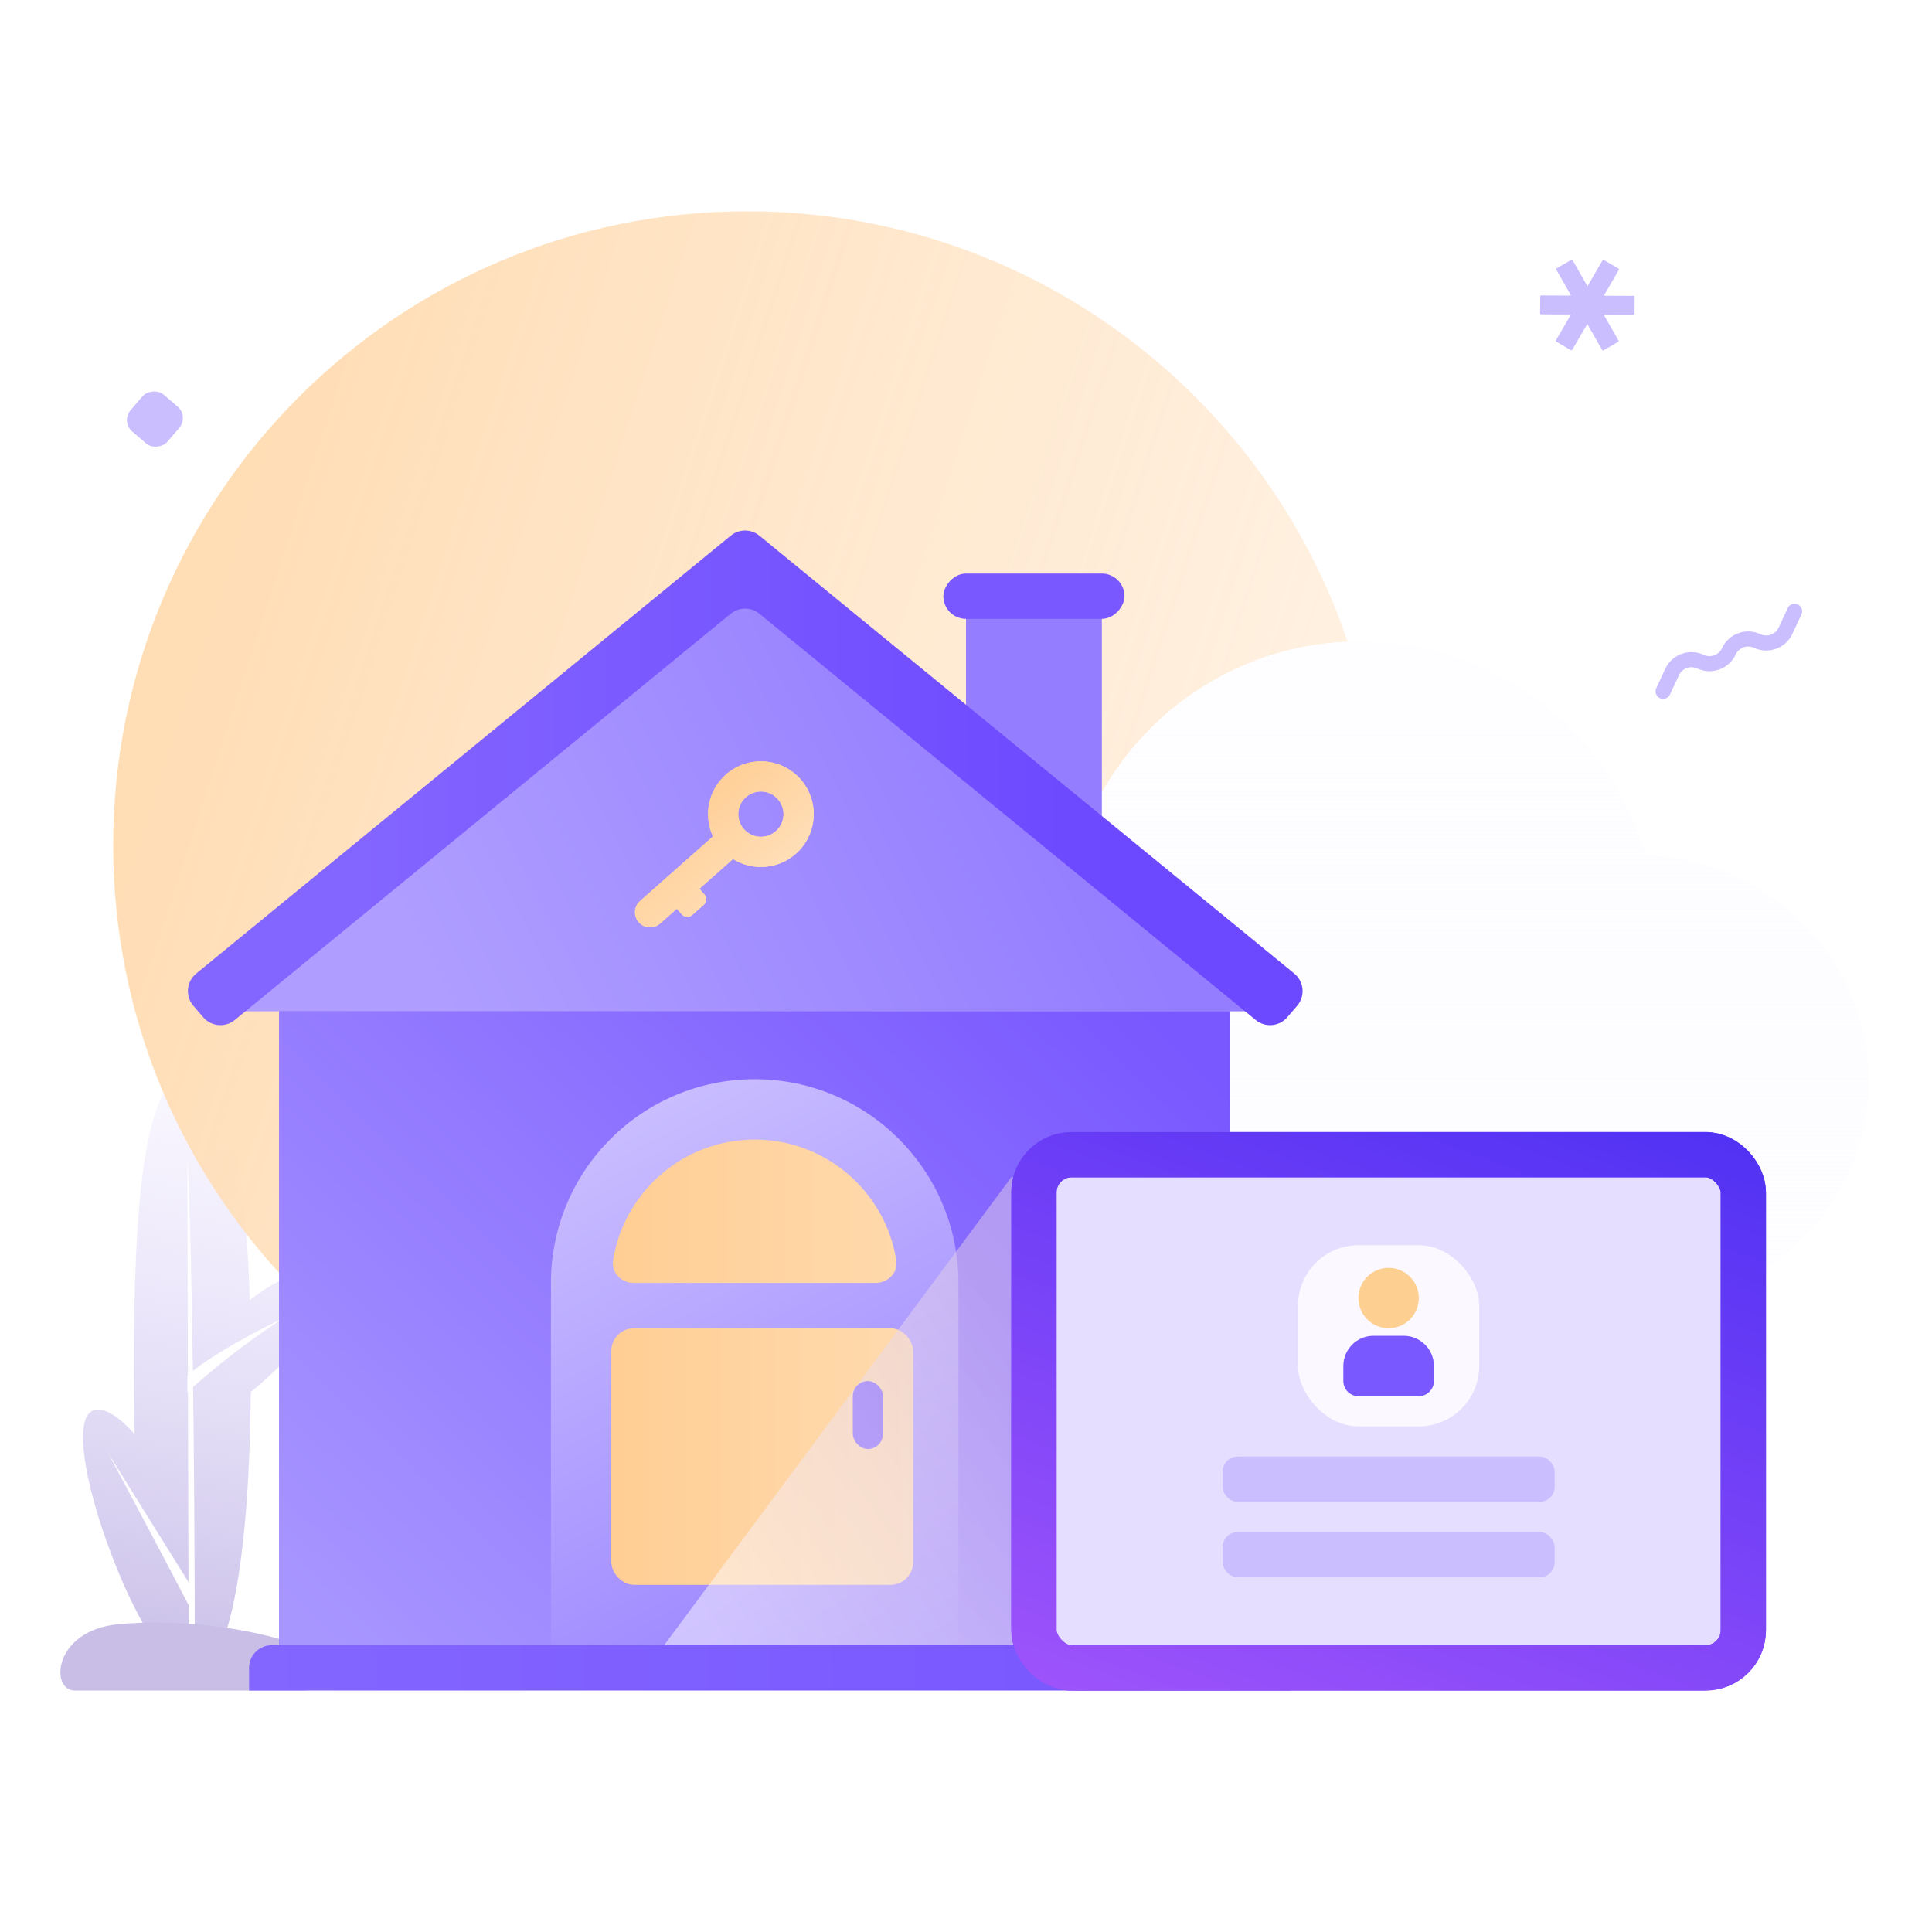 <svg width="256" height="256" viewBox="0 0 256 256" fill="none" xmlns="http://www.w3.org/2000/svg">
<g style="mix-blend-mode:multiply">
<path fill-rule="evenodd" clip-rule="evenodd" d="M25.814 221.968C30.705 221.275 33.065 204.937 33.237 184.435C34.547 183.411 35.925 182.128 37.337 180.716C41.966 176.087 44.042 170.658 42.492 169.108C41.185 167.801 37.119 169.073 33.1 172.28C32.543 154.889 30.337 142.006 25.487 142.006C18.953 142.006 17.728 159.911 17.728 181.998C17.728 184.755 17.766 187.447 17.843 190.047C16.002 187.933 14.268 186.775 12.952 186.775C9.371 186.775 11.147 196.538 14.811 206.101C17.352 212.735 20.314 218.208 23.024 220.504C23.631 221.299 24.292 221.79 25.008 221.941C25.005 220.59 24.996 217.22 24.983 212.664C21.535 206.012 14.333 192.547 14.333 192.547L24.975 209.632L24.954 202.195L24.954 202.194L24.954 202.187C24.938 196.597 24.921 190.416 24.904 184.399C24.853 184.447 24.826 184.472 24.826 184.472V182.264C24.85 182.243 24.874 182.222 24.898 182.2C24.86 168.284 24.826 155.764 24.826 154.238C24.826 151.859 25.266 160.57 25.558 181.654C29.713 178.369 37.665 174.596 37.665 174.596C31.96 178.247 27.341 182.213 25.587 183.78C25.717 193.846 25.811 206.534 25.814 221.968Z" fill="url(#paint0_linear_1153_42741)"/>
</g>
<path d="M9.882 224H40.126C43.006 224 44.806 220.602 40.126 218.337C35.445 216.072 24.284 214.373 15.642 215.223C7.001 216.072 6.641 224 9.882 224Z" fill="#C8BEE6"/>
<path fill-rule="evenodd" clip-rule="evenodd" d="M178.578 85.035C160.862 85.775 146.177 98.246 142.088 114.883C126.487 115.406 114 128.218 114 143.947C114 159.293 125.886 171.862 140.954 172.951V173.125H156.617C141.577 187.307 121.304 196 99 196C52.608 196 15 158.392 15 112C15 65.608 52.608 28 99 28C135.96 28 167.344 51.87 178.578 85.035Z" fill="url(#paint1_linear_1153_42741)"/>
<path fill-rule="evenodd" clip-rule="evenodd" d="M140.954 172.951C125.886 171.862 114 159.293 114 143.947C114 128.218 126.487 115.406 142.088 114.883C146.304 97.727 161.789 85 180.246 85C198.135 85 213.232 96.955 217.983 113.311C234.439 113.836 247.613 126.999 247.613 143.161C247.613 158.81 235.261 171.648 219.538 172.923V173.125H140.954V172.951Z" fill="url(#paint2_linear_1153_42741)"/>
<rect x="128" y="81" width="18" height="32" fill="#947DFF"/>
<rect width="24" height="6" rx="3" transform="matrix(1 0 0 -1 125 82)" fill="#7958FF"/>
<path d="M100 78L168 134H32L100 78Z" fill="url(#paint3_linear_1153_42741)"/>
<rect x="37" y="134" width="126" height="84" fill="#7958FF"/>
<rect x="37" y="134" width="126" height="84" fill="url(#paint4_linear_1153_42741)"/>
<path fill-rule="evenodd" clip-rule="evenodd" d="M73 170C73 155.088 85.088 143 100 143C114.912 143 127 155.088 127 170L127 218H73V170Z" fill="url(#paint5_linear_1153_42741)"/>
<path d="M100 151C90.523 151 82.667 157.938 81.234 167.012C80.975 168.648 82.343 170 84 170H116C117.657 170 119.025 168.648 118.766 167.012C117.333 157.938 109.477 151 100 151Z" fill="url(#paint6_linear_1153_42741)"/>
<g filter="url(#filter0_i_1153_42741)">
<path fill-rule="evenodd" clip-rule="evenodd" d="M98.576 107.87C99.675 109.111 101.571 109.226 102.811 108.127C104.052 107.029 104.167 105.133 103.068 103.892C101.97 102.652 100.074 102.537 98.833 103.635C97.593 104.734 97.478 106.63 98.576 107.87ZM105.463 111.122C103.089 113.224 99.686 113.421 97.125 111.827L92.675 115.768L93.32 116.497C93.686 116.911 93.648 117.543 93.234 117.909L91.737 119.235C91.324 119.601 90.692 119.563 90.326 119.149L89.68 118.42L87.464 120.383C86.637 121.116 85.373 121.039 84.641 120.212C83.908 119.385 83.985 118.121 84.812 117.389L94.473 108.833C93.2 106.098 93.808 102.743 96.181 100.641C99.076 98.078 103.5 98.346 106.063 101.24C108.626 104.135 108.358 108.559 105.463 111.122Z" fill="#FEDEAC"/>
<path fill-rule="evenodd" clip-rule="evenodd" d="M98.576 107.87C99.675 109.111 101.571 109.226 102.811 108.127C104.052 107.029 104.167 105.133 103.068 103.892C101.97 102.652 100.074 102.537 98.833 103.635C97.593 104.734 97.478 106.63 98.576 107.87ZM105.463 111.122C103.089 113.224 99.686 113.421 97.125 111.827L92.675 115.768L93.32 116.497C93.686 116.911 93.648 117.543 93.234 117.909L91.737 119.235C91.324 119.601 90.692 119.563 90.326 119.149L89.68 118.42L87.464 120.383C86.637 121.116 85.373 121.039 84.641 120.212C83.908 119.385 83.985 118.121 84.812 117.389L94.473 108.833C93.2 106.098 93.808 102.743 96.181 100.641C99.076 98.078 103.5 98.346 106.063 101.24C108.626 104.135 108.358 108.559 105.463 111.122Z" fill="url(#paint7_linear_1153_42741)"/>
</g>
<rect x="81" y="176" width="40" height="34" rx="3" fill="url(#paint8_linear_1153_42741)"/>
<rect x="113" y="183" width="4" height="9" rx="2" fill="#7958FF"/>
<path d="M33 224H171V221C171 219.343 169.657 218 168 218H36C34.343 218 33 219.343 33 221V224Z" fill="url(#paint9_linear_1153_42741)"/>
<g style="mix-blend-mode:multiply" opacity="0.5">
<path d="M134 156H135.5C136.605 156 137.5 156.895 137.5 158V216C137.5 217.105 136.605 218 135.5 218H88L134 156Z" fill="url(#paint10_linear_1153_42741)"/>
</g>
<rect x="137" y="153" width="94" height="68" rx="5" fill="#E6DEFF"/>
<rect x="137" y="153" width="94" height="68" rx="5" stroke="#7958FF" stroke-width="6"/>
<rect x="137" y="153" width="94" height="68" rx="5" stroke="url(#paint11_linear_1153_42741)" stroke-width="6"/>
<rect x="162" y="203" width="44" height="6" rx="2" fill="#CABEFF"/>
<rect x="162" y="193" width="44" height="6" rx="2" fill="#CABEFF"/>
<rect x="172" y="165" width="24" height="24" rx="8" fill="#FBF9FF"/>
<circle cx="184" cy="172" r="4" fill="#FDCF90"/>
<path d="M178 181C178 178.791 179.791 177 182 177H186C188.209 177 190 178.791 190 181V183C190 184.105 189.105 185 188 185H180C178.895 185 178 184.105 178 183V181Z" fill="#7958FF"/>
<path fill-rule="evenodd" clip-rule="evenodd" d="M95.768 71.846L96.824 70.98C97.93 70.073 99.522 70.073 100.628 70.98L101.685 71.846L171.5 129C172.802 130.067 172.971 131.997 171.874 133.275L170.572 134.791C169.51 136.027 167.655 136.19 166.394 135.156L100.628 81.322C99.522 80.415 97.93 80.415 96.824 81.322L31.107 135.156C29.846 136.19 27.991 136.027 26.929 134.791L25.627 133.275C24.53 131.997 24.698 130.067 26 129L95.768 71.846Z" fill="url(#paint12_linear_1153_42741)"/>
<path fill-rule="evenodd" clip-rule="evenodd" d="M212.345 34.501C212.38 34.441 212.457 34.421 212.516 34.456L214.462 35.591C214.522 35.626 214.542 35.703 214.507 35.762L212.509 39.187L216.474 39.205C216.544 39.206 216.599 39.262 216.599 39.331L216.589 41.584C216.589 41.653 216.532 41.709 216.463 41.708L212.498 41.691L214.465 45.133C214.499 45.193 214.478 45.27 214.418 45.304L212.462 46.422C212.402 46.456 212.326 46.435 212.291 46.375L210.324 42.933L208.326 46.358C208.292 46.417 208.215 46.437 208.155 46.403L206.209 45.267C206.15 45.232 206.129 45.156 206.164 45.096L208.162 41.671L204.197 41.653C204.128 41.653 204.072 41.596 204.072 41.527L204.083 39.274C204.083 39.205 204.139 39.15 204.208 39.15L208.173 39.168L206.206 35.725C206.172 35.665 206.193 35.588 206.253 35.554L208.209 34.436C208.269 34.402 208.345 34.423 208.38 34.483L210.347 37.926L212.345 34.501Z" fill="#CABEFF"/>
<path d="M237.791 81L236.597 83.564C235.937 84.98 234.255 85.593 232.839 84.934V84.934C231.423 84.274 229.74 84.888 229.081 86.304V86.304C228.421 87.72 226.739 88.333 225.322 87.674V87.674C223.906 87.014 222.224 87.627 221.564 89.043L220.37 91.607" stroke="#CABEFF" stroke-width="2" stroke-linecap="round" stroke-linejoin="round"/>
<rect width="6.421" height="6.421" rx="2" transform="matrix(-0.759 -0.651 -0.651 0.759 25.055 55.183)" fill="#CABEFF"/>
<defs>
<filter id="filter0_i_1153_42741" x="84.138" y="98.881" width="23.685" height="24.005" filterUnits="userSpaceOnUse" color-interpolation-filters="sRGB">
<feFlood flood-opacity="0" result="BackgroundImageFix"/>
<feBlend mode="normal" in="SourceGraphic" in2="BackgroundImageFix" result="shape"/>
<feColorMatrix in="SourceAlpha" type="matrix" values="0 0 0 0 0 0 0 0 0 0 0 0 0 0 0 0 0 0 127 0" result="hardAlpha"/>
<feOffset dy="2"/>
<feGaussianBlur stdDeviation="1"/>
<feComposite in2="hardAlpha" operator="arithmetic" k2="-1" k3="1"/>
<feColorMatrix type="matrix" values="0 0 0 0 0 0 0 0 0 0 0 0 0 0 0 0 0 0 0.04 0"/>
<feBlend mode="normal" in2="shape" result="effect1_innerShadow_1153_42741"/>
</filter>
<linearGradient id="paint0_linear_1153_42741" x1="26.861" y1="223.869" x2="41.649" y2="140.844" gradientUnits="userSpaceOnUse">
<stop stop-color="#C7BDE6"/>
<stop offset="1" stop-color="#E4DBFF" stop-opacity="0.16"/>
</linearGradient>
<linearGradient id="paint1_linear_1153_42741" x1="34.042" y1="59.039" x2="197.175" y2="112" gradientUnits="userSpaceOnUse">
<stop stop-color="#FFDDB5"/>
<stop offset="1" stop-color="#FFEEDC" stop-opacity="0.7"/>
</linearGradient>
<linearGradient id="paint2_linear_1153_42741" x1="180.807" y1="85" x2="180.807" y2="232.5" gradientUnits="userSpaceOnUse">
<stop stop-color="#FEFDFF"/>
<stop offset="1" stop-color="#FAF7FF" stop-opacity="0"/>
</linearGradient>
<linearGradient id="paint3_linear_1153_42741" x1="137" y1="94.5" x2="59" y2="134" gradientUnits="userSpaceOnUse">
<stop stop-color="#947DFF"/>
<stop offset="1" stop-color="#AF9EFF"/>
</linearGradient>
<linearGradient id="paint4_linear_1153_42741" x1="58" y1="232" x2="152" y2="134" gradientUnits="userSpaceOnUse">
<stop stop-color="#A896FF"/>
<stop offset="1" stop-color="#7958FF"/>
</linearGradient>
<linearGradient id="paint5_linear_1153_42741" x1="86" y1="145" x2="127" y2="221" gradientUnits="userSpaceOnUse">
<stop stop-color="#CABEFF"/>
<stop offset="1" stop-color="#947DFF"/>
</linearGradient>
<linearGradient id="paint6_linear_1153_42741" x1="134.5" y1="159.382" x2="81" y2="159.382" gradientUnits="userSpaceOnUse">
<stop stop-color="#FFDDB5"/>
<stop offset="1" stop-color="#FFCE94"/>
</linearGradient>
<linearGradient id="paint7_linear_1153_42741" x1="100.535" y1="114.507" x2="90.816" y2="103.533" gradientUnits="userSpaceOnUse">
<stop stop-color="#FFDDB5"/>
<stop offset="1" stop-color="#FFCE94"/>
</linearGradient>
<linearGradient id="paint8_linear_1153_42741" x1="131" y1="191" x2="81" y2="191" gradientUnits="userSpaceOnUse">
<stop stop-color="#FFDDB5"/>
<stop offset="1" stop-color="#FFCE94"/>
</linearGradient>
<linearGradient id="paint9_linear_1153_42741" x1="32" y1="220.5" x2="139" y2="218" gradientUnits="userSpaceOnUse">
<stop stop-color="#8366FF"/>
<stop offset="1" stop-color="#7A59FF"/>
</linearGradient>
<linearGradient id="paint10_linear_1153_42741" x1="139.409" y1="184.414" x2="94.106" y2="215.483" gradientUnits="userSpaceOnUse">
<stop stop-color="#E1CEE8"/>
<stop offset="1" stop-color="#FFFBFF"/>
</linearGradient>
<linearGradient id="paint11_linear_1153_42741" x1="203" y1="128.5" x2="141.012" y2="295.361" gradientUnits="userSpaceOnUse">
<stop stop-color="#492EF3"/>
<stop offset="1" stop-color="#CF69FF"/>
</linearGradient>
<linearGradient id="paint12_linear_1153_42741" x1="47.404" y1="102.84" x2="148.131" y2="102.84" gradientUnits="userSpaceOnUse">
<stop stop-color="#8365FF"/>
<stop offset="1" stop-color="#6C48FF"/>
</linearGradient>
</defs>
</svg>
